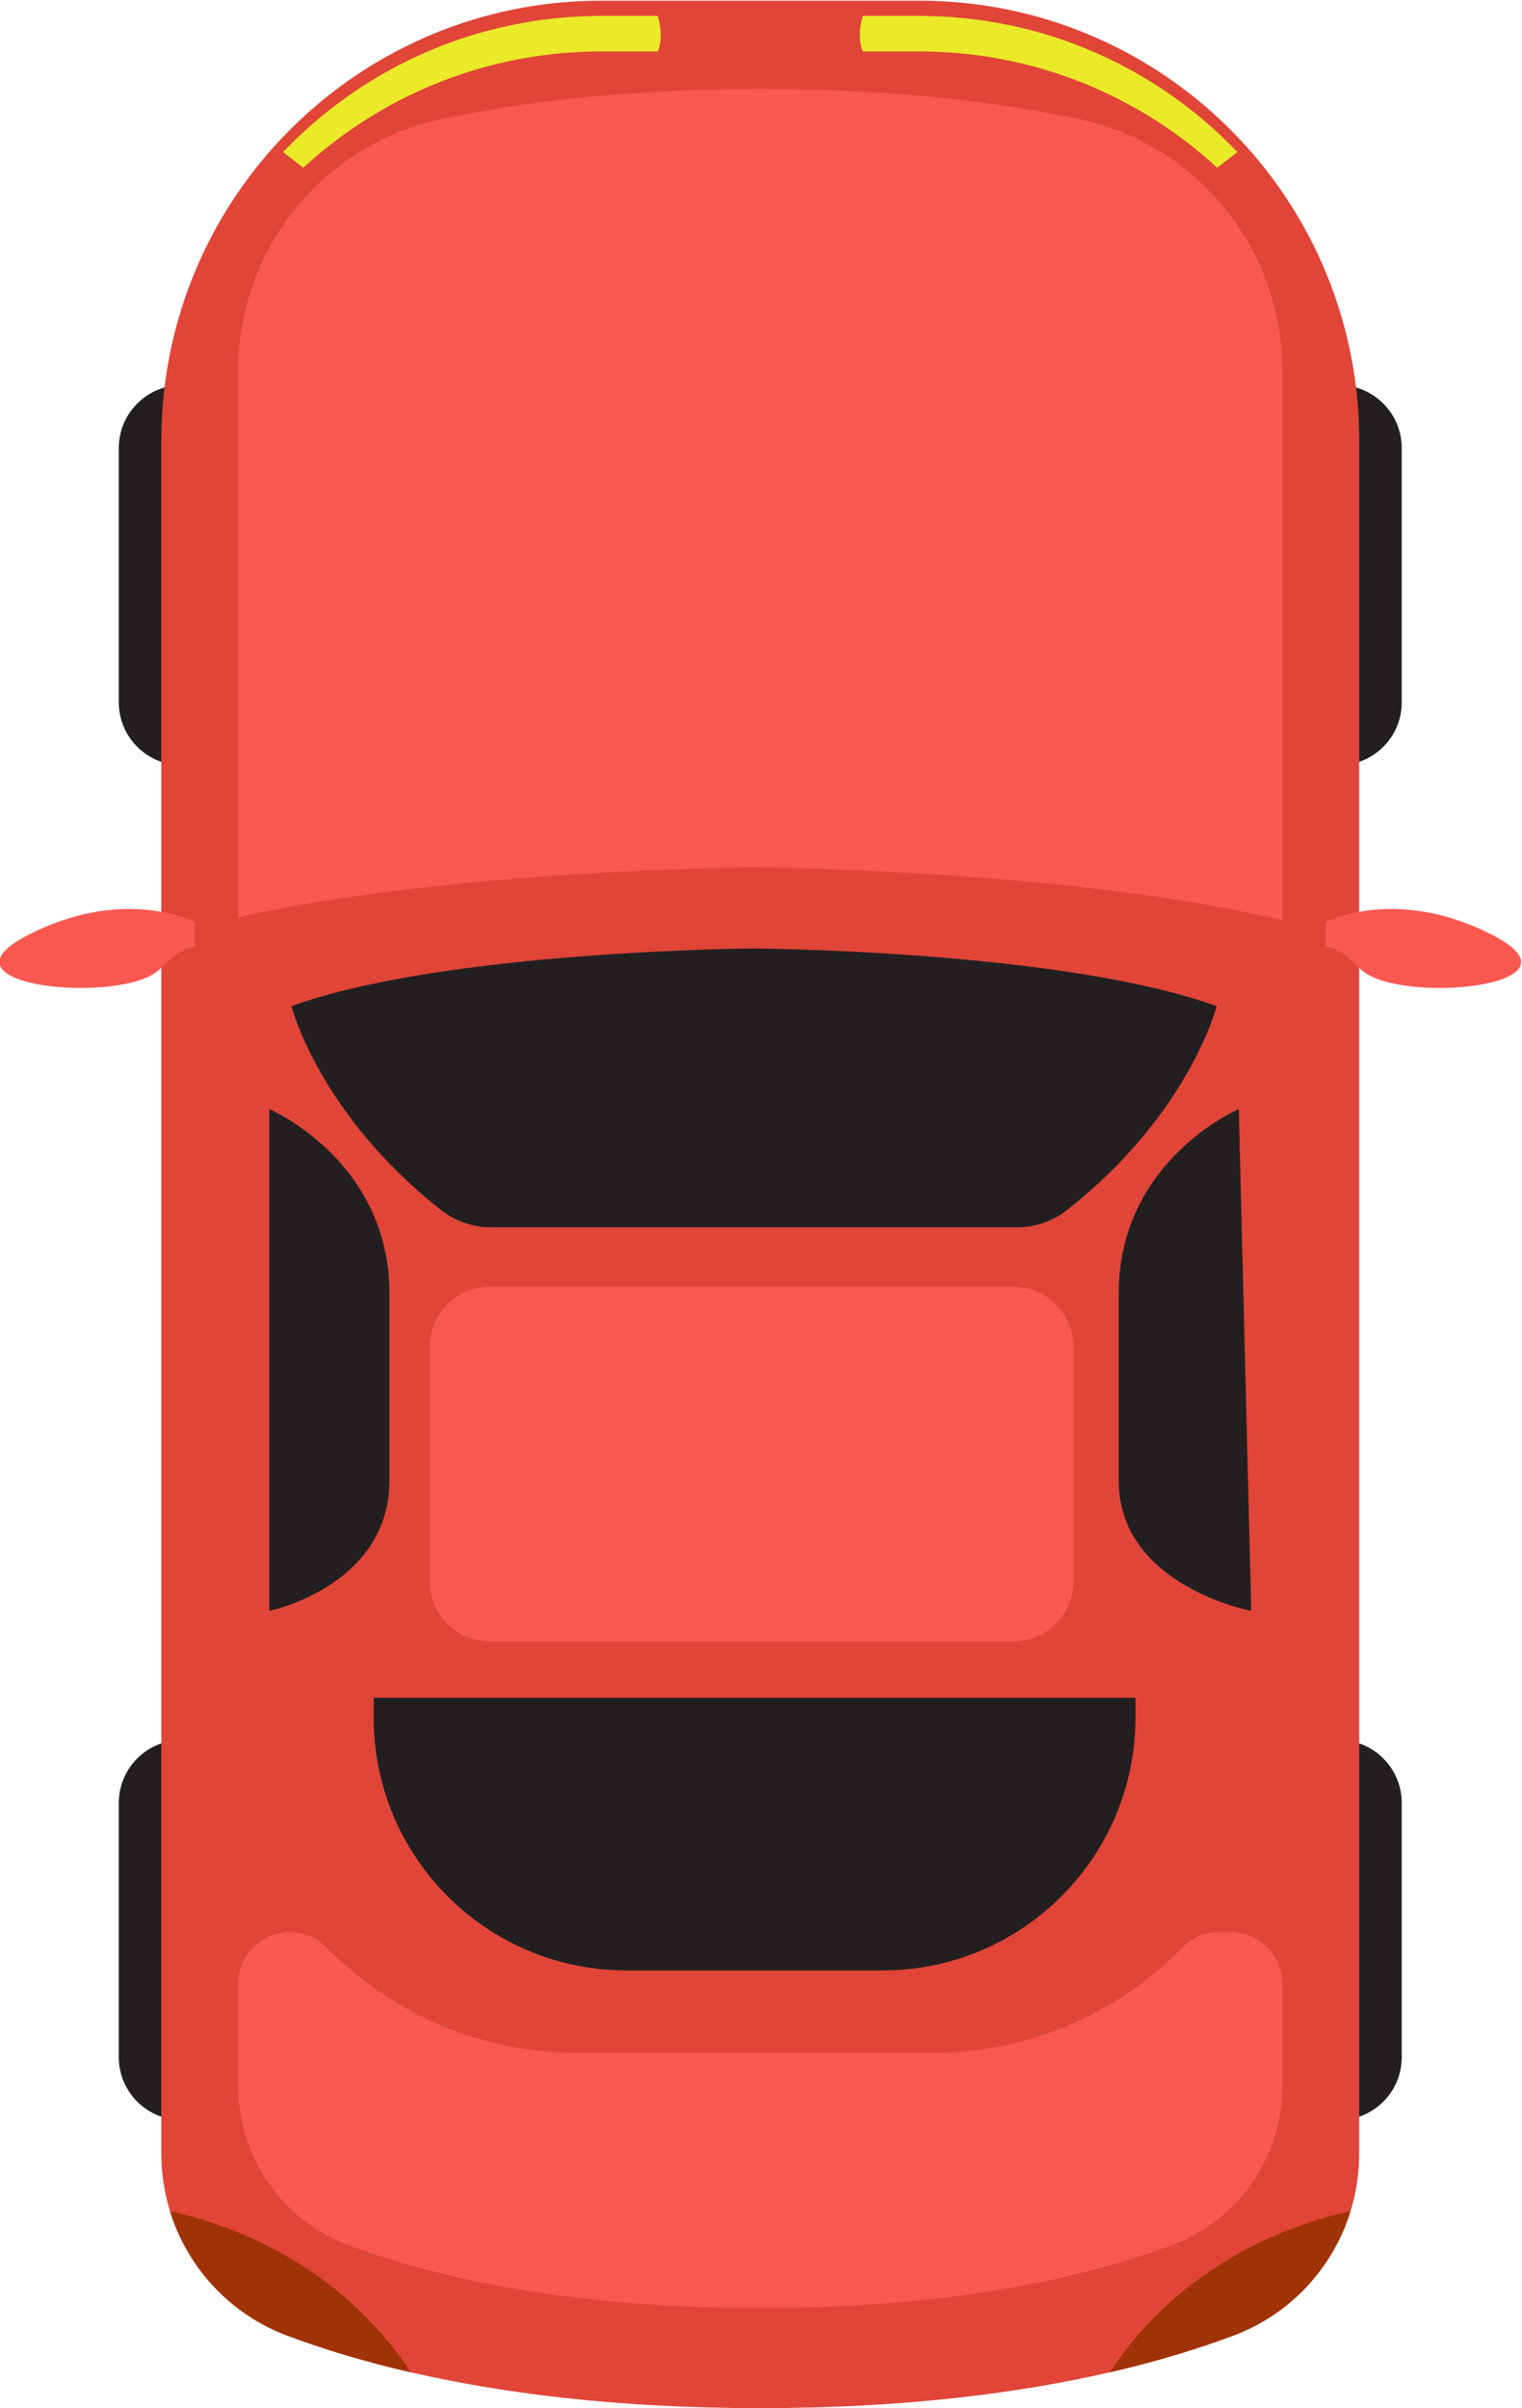 <?xml version="1.0" encoding="UTF-8" standalone="no"?>
<!-- Created with Inkscape (http://www.inkscape.org/) -->

<svg
   version="1.1"
   id="svg18"
   width="1777.078"
   height="2810.693"
   viewBox="0 0 1777.078 2810.693"
   sodipodi:docname="top_view_car.eps"
   xmlns:inkscape="http://www.inkscape.org/namespaces/inkscape"
   xmlns:sodipodi="http://sodipodi.sourceforge.net/DTD/sodipodi-0.dtd"
   xmlns="http://www.w3.org/2000/svg"
   xmlns:svg="http://www.w3.org/2000/svg">
  <defs
     id="defs22" />
  <sodipodi:namedview
     id="namedview20"
     pagecolor="#ffffff"
     bordercolor="#000000"
     borderopacity="0.25"
     inkscape:showpageshadow="2"
     inkscape:pageopacity="0.0"
     inkscape:pagecheckerboard="0"
     inkscape:deskcolor="#d1d1d1"
     showgrid="false" />
  <g
     id="g26"
     inkscape:groupmode="layer"
     inkscape:label="Page 1"
     transform="matrix(1.333,0,0,-1.333,-2537.368,3238.52)">
    <g
       id="g4782">
      <path
         d="m 3076.24,2092.24 h -52.98 v -332.78 h 52.98 c 30.41,0 55.06,24.65 55.06,55.07 v 222.64 c 0,30.41 -24.65,55.07 -55.06,55.07"
         style="fill:#231f20;fill-opacity:1;fill-rule:nonzero;stroke:none;stroke-width:0.1"
         id="path216" />
      <path
         d="m 2062.63,2092.24 h 52.98 v -332.78 h -52.98 c -30.41,0 -55.07,24.65 -55.07,55.07 v 222.64 c 0,30.41 24.66,55.07 55.07,55.07"
         style="fill:#231f20;fill-opacity:1;fill-rule:nonzero;stroke:none;stroke-width:0.1"
         id="path218" />
      <path
         d="m 3076.24,905.89 h -52.98 V 573.11 h 52.98 c 30.41,0 55.06,24.65 55.06,55.07 v 222.64 c 0,30.41 -24.65,55.07 -55.06,55.07"
         style="fill:#231f20;fill-opacity:1;fill-rule:nonzero;stroke:none;stroke-width:0.1"
         id="path220" />
      <path
         d="m 2062.63,905.89 h 52.98 V 573.11 h -52.98 c -30.41,0 -55.07,24.65 -55.07,55.07 v 222.64 c 0,30.41 24.66,55.07 55.07,55.07"
         style="fill:#231f20;fill-opacity:1;fill-rule:nonzero;stroke:none;stroke-width:0.1"
         id="path222" />
      <path
         d="M 3094.05,2043.59 V 543.65 c 0,-17.33 -2.63,-34.21 -7.56,-50.21 -15.22,-49.32 -52.4,-90.13 -102.41,-108.93 -29.53,-11.1 -65.5,-22.36 -108.52,-32.26 -77.82,-17.91 -178.7,-31.38 -306.13,-31.38 -127.42,0 -228.3,13.47 -306.13,31.38 -43.01,9.9 -78.99,21.16 -108.51,32.26 -50.02,18.8 -87.2,59.61 -102.41,108.93 -4.94,16 -7.56,32.88 -7.56,50.21 v 1499.94 c 0,15.76 0.95,31.31 2.79,46.58 10.2,84.68 47.88,160.91 103.86,219.51 30.04,31.46 65.36,57.84 104.54,77.71 52.29,26.54 111.46,41.5 174.12,41.5 h 278.6 c 62.66,0 121.83,-14.96 174.12,-41.5 39.18,-19.87 74.5,-46.25 104.55,-77.71 55.98,-58.6 93.65,-134.83 103.86,-219.51 1.84,-15.27 2.79,-30.82 2.79,-46.58"
         style="fill:#e04538;fill-opacity:1;fill-rule:nonzero;stroke:none;stroke-width:0.1"
         id="path224" />
      <path
         d="m 2563.99,1598.99 c 0,0 -270.39,-1.68 -405.19,-50.51 0,0 23.86,-94.34 131.07,-178.52 12.46,-9.77 27.82,-15.12 43.65,-15.12 h 230.47 230.47 c 15.83,0 31.2,5.35 43.65,15.12 107.21,84.18 131.07,178.52 131.07,178.52 -134.8,48.83 -405.19,50.51 -405.19,50.51"
         style="fill:#231f20;fill-opacity:1;fill-rule:nonzero;stroke:none;stroke-width:0.1"
         id="path226" />
      <path
         d="m 2289.58,2325.03 c -103.55,-22.27 -177.43,-113.91 -177.43,-219.83 v -50.72 -428.25 c 185.67,42.14 451.84,43.8 451.84,43.8 0,0 276.77,-1.73 462.73,-46.34 v 430.79 50.72 c 0,105.92 -73.88,197.56 -177.43,219.83 -69.49,14.94 -161.55,26.54 -279.86,26.54 -118.31,0 -210.36,-11.6 -279.85,-26.54"
         style="fill:#f95850;fill-opacity:1;fill-rule:nonzero;stroke:none;stroke-width:0.1"
         id="path228" />
      <path
         d="m 2139.4,1458.32 c 0,0 105.23,-44.61 105.23,-161.75 0,-117.15 0,-70.31 0,-163.12 0,-92.81 -105.23,-114.44 -105.23,-114.44 v 439.31"
         style="fill:#231f20;fill-opacity:1;fill-rule:nonzero;stroke:none;stroke-width:0.1"
         id="path230" />
      <path
         d="m 2988.58,1458.32 c 0,0 -105.23,-44.61 -105.23,-161.75 0,-117.15 0,-70.31 0,-163.12 0,-92.81 116.12,-114.44 116.12,-114.44 l -10.89,439.31"
         style="fill:#231f20;fill-opacity:1;fill-rule:nonzero;stroke:none;stroke-width:0.1"
         id="path232" />
      <path
         d="m 2230.79,942.93 v -17.32 c 0,-122.3 99.15,-221.44 221.45,-221.44 h 111.75 112.63 c 122.3,0 221.45,99.14 221.45,221.44 v 17.32 h -667.28"
         style="fill:#231f20;fill-opacity:1;fill-rule:nonzero;stroke:none;stroke-width:0.1"
         id="path234" />
      <path
         d="m 2981.43,737.72 h -10 c -12.11,0 -23.76,-4.81 -32.23,-13.47 -55.7,-56.93 -133.38,-92.26 -219.32,-92.26 h -156.06 -154.84 c -85.94,0 -163.62,35.33 -219.32,92.26 -8.47,8.66 -20.12,13.47 -32.23,13.47 -25.01,0 -45.28,-20.27 -45.28,-45.28 v -36.58 -53.18 c 0,-61.67 38.13,-117.01 95.85,-138.71 72.31,-27.19 188.98,-55.47 361.43,-55.47 172.45,0 289.12,28.28 361.44,55.47 57.72,21.7 95.85,77.04 95.85,138.71 v 53.18 36.58 c 0,25.01 -20.28,45.28 -45.29,45.28"
         style="fill:#f95850;fill-opacity:1;fill-rule:nonzero;stroke:none;stroke-width:0.1"
         id="path236" />
      <path
         d="m 2791.25,1302.7 h -458.89 c -28.91,0 -52.35,-23.44 -52.35,-52.35 v -205.72 c 0,-28.91 23.44,-52.35 52.35,-52.35 h 458.89 c 28.92,0 52.35,23.44 52.35,52.35 v 205.72 c 0,28.91 -23.43,52.35 -52.35,52.35"
         style="fill:#f95850;fill-opacity:1;fill-rule:nonzero;stroke:none;stroke-width:0.1"
         id="path238" />
      <path
         d="m 3209.67,1611.37 c -70.2,35.36 -123.83,20.04 -145.02,10.98 v -21.72 c 5.74,-0.78 13.16,-3.89 22.31,-11.72 2.53,-2.17 5.21,-4.7 8.01,-7.64 20.53,-21.56 105.72,-21.45 132.66,-5.24 13.37,8.04 12.39,20.05 -17.96,35.34"
         style="fill:#f95850;fill-opacity:1;fill-rule:nonzero;stroke:none;stroke-width:0.1"
         id="path240" />
      <path
         d="m 1929.2,1611.37 c 70.19,35.36 123.83,20.04 145.02,10.98 v -21.72 c -5.74,-0.78 -13.16,-3.89 -22.32,-11.72 -2.53,-2.17 -5.2,-4.7 -8,-7.64 -20.53,-21.56 -105.72,-21.45 -132.67,-5.24 -13.37,8.04 -12.39,20.05 17.97,35.34"
         style="fill:#f95850;fill-opacity:1;fill-rule:nonzero;stroke:none;stroke-width:0.1"
         id="path242" />
      <path
         d="m 2263.3,352.25 c -43.01,9.9 -78.99,21.16 -108.51,32.26 -50.01,18.8 -87.2,59.61 -102.41,108.93 56.41,-12.7 148.86,-47.31 210.92,-141.19"
         style="fill:#a03306;fill-opacity:1;fill-rule:nonzero;stroke:none;stroke-width:0.1"
         id="path244" />
      <path
         d="m 3086.49,493.44 c -15.22,-49.32 -52.4,-90.13 -102.41,-108.93 -29.53,-11.1 -65.5,-22.36 -108.51,-32.26 62.06,93.88 154.51,128.49 210.92,141.19"
         style="fill:#a03306;fill-opacity:1;fill-rule:nonzero;stroke:none;stroke-width:0.1"
         id="path246" />
      <path
         d="m 2708.73,2384.42 c 62.66,0 121.83,-14.96 174.12,-41.49 31.73,-16.1 60.92,-36.46 86.83,-60.33 l 17.72,13.73 c -30.05,31.46 -65.37,57.84 -104.55,77.72 -52.29,26.54 -111.46,41.5 -174.12,41.5 h -49.56 c -3.02,-10.83 -3.73,-21.69 -0.01,-31.17 l 0.01,0.04 h 49.56"
         style="fill:#eaea28;fill-opacity:1;fill-rule:nonzero;stroke:none;stroke-width:0.1"
         id="path248" />
      <path
         d="m 2430.13,2384.42 h 49.56 l 0.01,-0.04 c 3.73,9.48 3.02,20.34 -0.01,31.17 h -49.56 c -62.66,0 -121.83,-14.96 -174.12,-41.5 -39.18,-19.88 -74.5,-46.26 -104.54,-77.72 l 17.71,-13.73 c 25.91,23.87 55.11,44.23 86.83,60.33 52.29,26.53 111.46,41.49 174.12,41.49"
         style="fill:#eaea28;fill-opacity:1;fill-rule:nonzero;stroke:none;stroke-width:0.1"
         id="path250" />
    </g>
  </g>
</svg>

